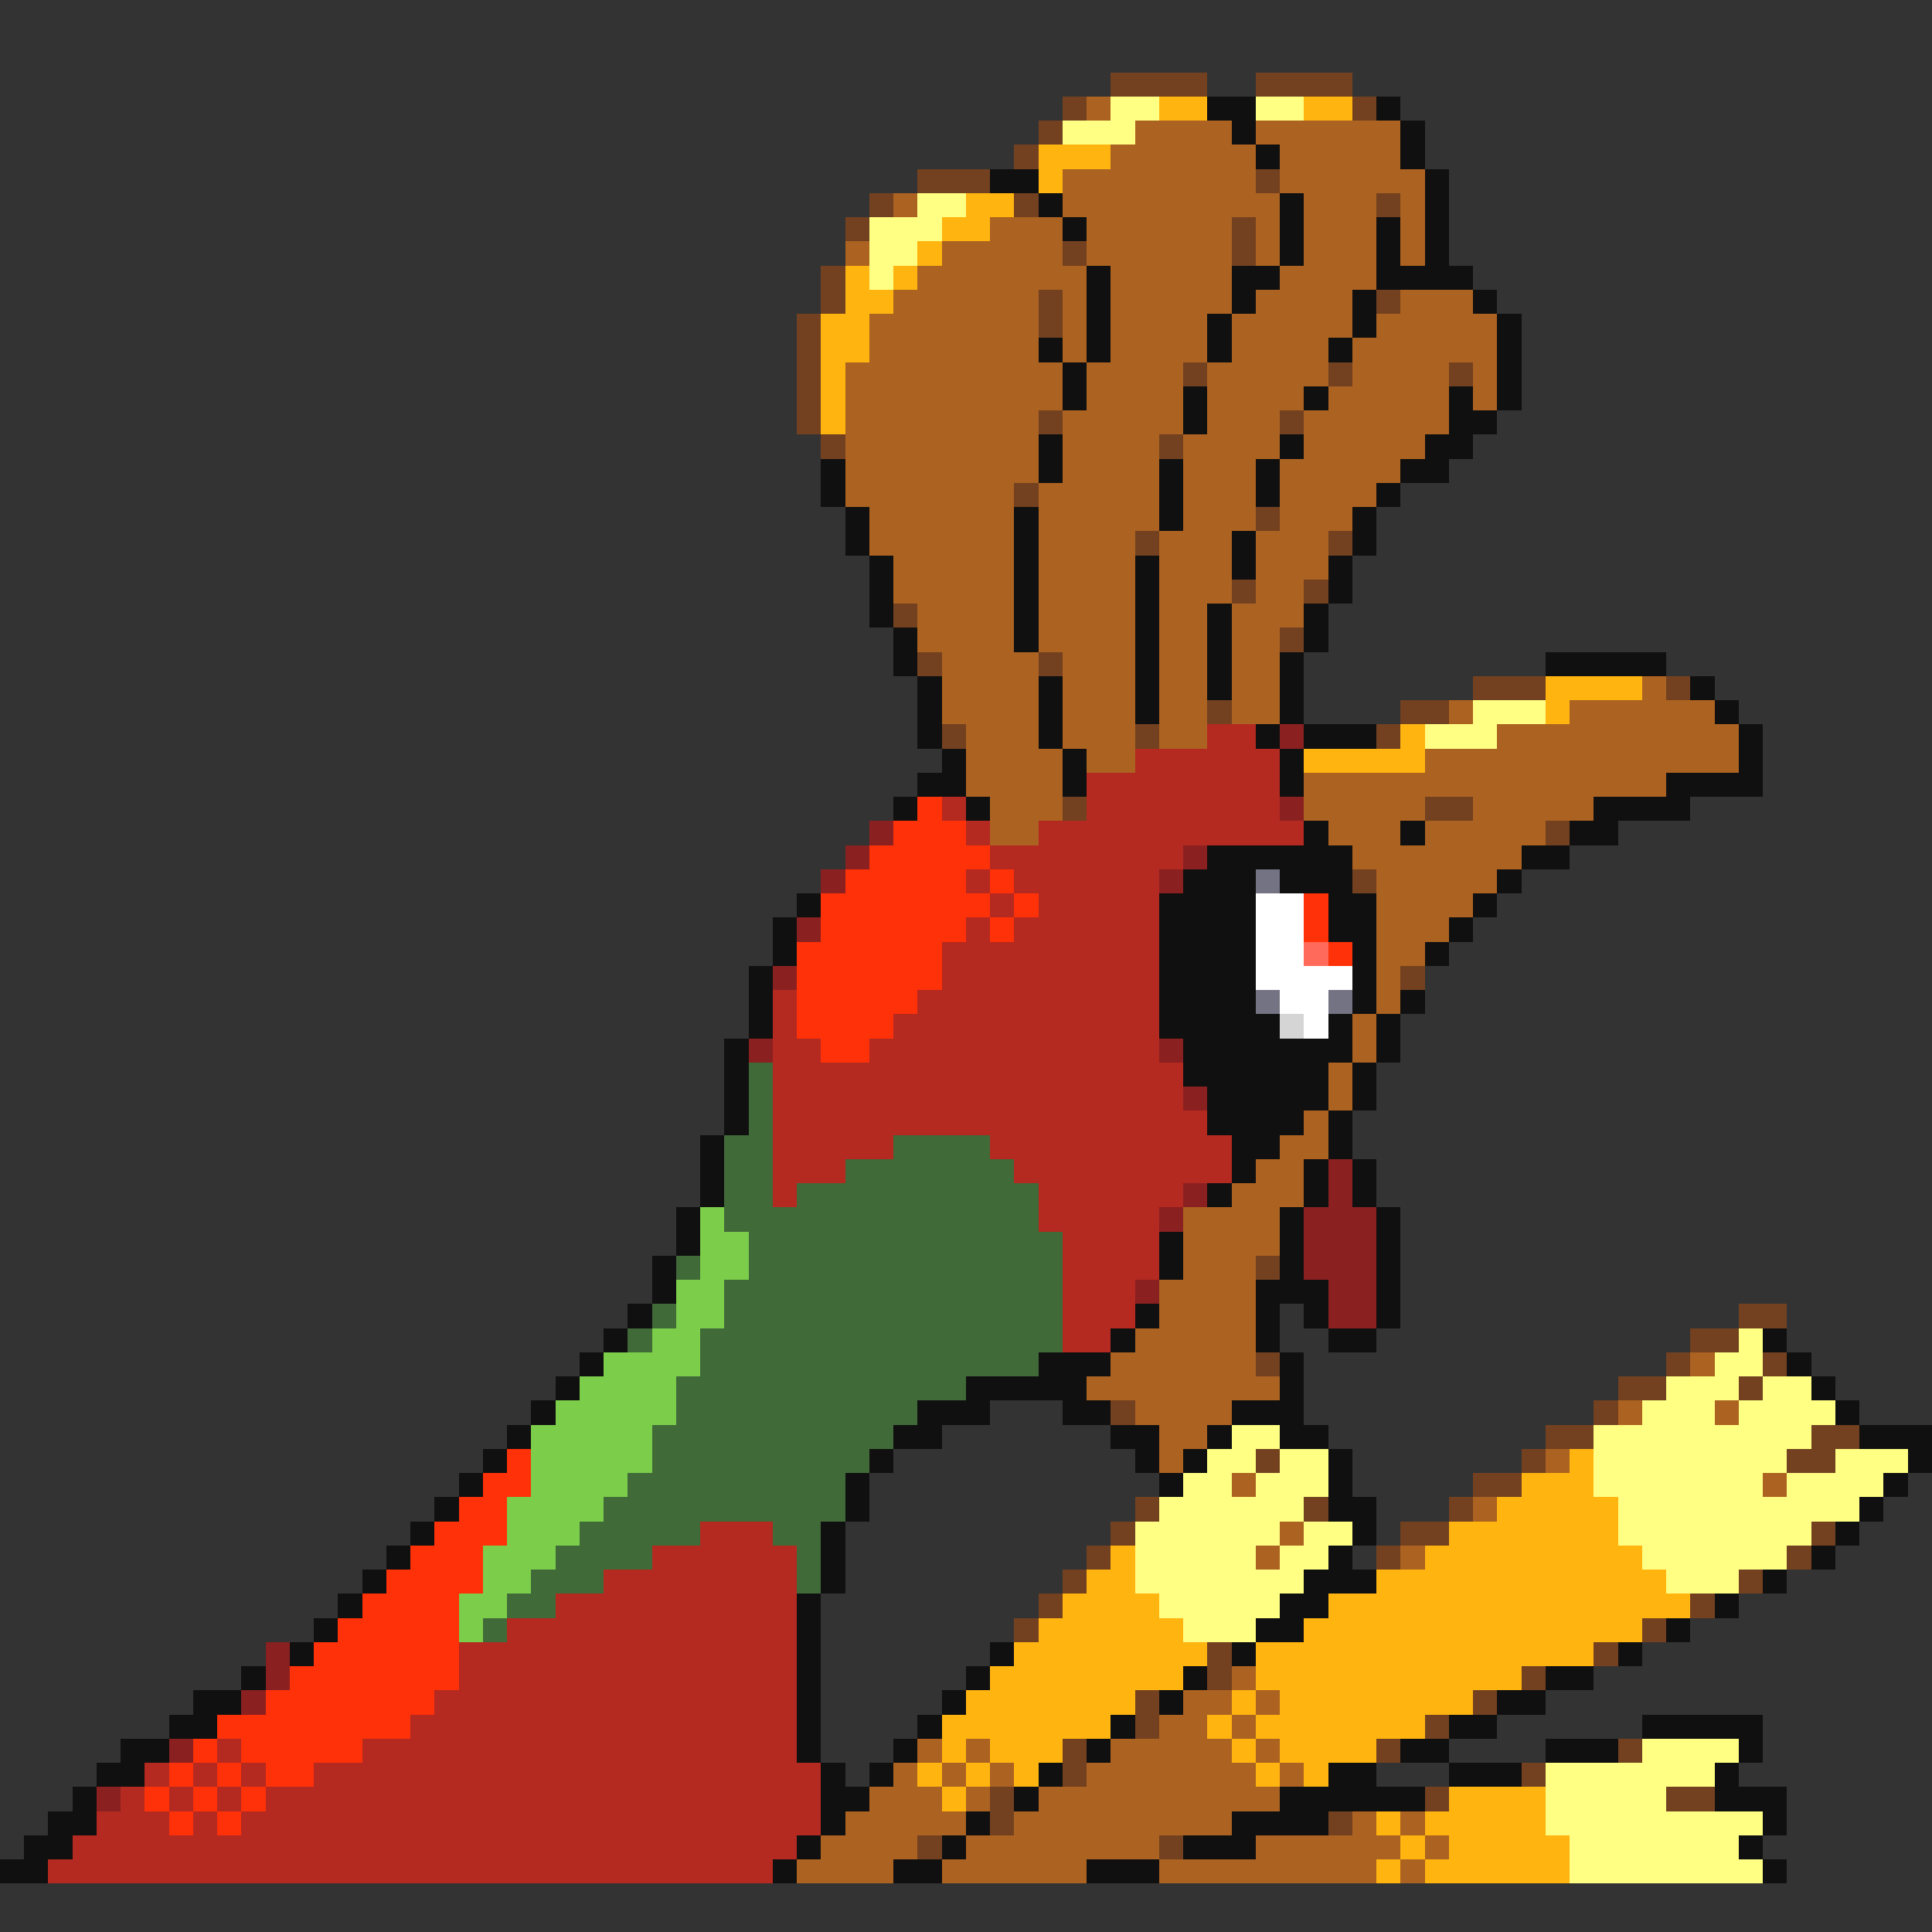 <svg xmlns="http://www.w3.org/2000/svg" viewBox="0 -0.5 80 80" shape-rendering="crispEdges">
<rect x="0" y="-0.5" width="80" height="80" fill="#333333" stroke="none"/>
<path stroke="#734120" d="M46 3h4M52 3h4M44 4h1M56 4h1M43 5h1M42 6h1M38 7h3M52 7h1M36 8h1M42 8h1M57 8h1M35 9h1M51 9h1M44 10h1M51 10h1M34 11h1M34 12h1M43 12h1M57 12h1M33 13h1M43 13h1M33 14h1M33 15h1M49 15h1M55 15h1M60 15h1M33 16h1M33 17h1M43 17h1M53 17h1M34 18h1M48 18h1M42 20h1M52 21h1M47 22h1M55 22h1M51 24h1M54 24h1M37 25h1M53 26h1M38 27h1M43 27h1M61 28h3M69 28h1M50 29h1M58 29h2M39 30h1M47 30h1M57 30h1M44 33h1M59 33h2M64 34h1M56 36h1M58 40h1M52 52h1M72 54h2M70 55h2M52 56h1M69 56h1M73 56h1M67 57h2M72 57h1M46 58h1M66 58h1M64 59h2M75 59h2M52 60h1M63 60h1M74 60h2M61 61h2M47 62h1M54 62h1M60 62h1M46 63h1M58 63h2M75 63h1M45 64h1M57 64h1M74 64h1M44 65h1M72 65h1M43 66h1M70 66h1M42 67h1M68 67h1M50 68h1M66 68h1M50 69h1M63 69h1M47 70h1M61 70h1M47 71h1M59 71h1M44 72h1M57 72h1M67 72h1M44 73h1M63 73h1M41 74h1M59 74h1M69 74h2M41 75h1M55 75h1M38 76h1M48 76h1" />
<path stroke="#ac6220" d="M45 4h1M47 5h4M52 5h6M46 6h6M53 6h5M44 7h8M53 7h6M37 8h1M44 8h9M54 8h3M58 8h1M41 9h3M45 9h6M52 9h1M54 9h3M58 9h1M35 10h1M39 10h5M45 10h6M52 10h1M54 10h3M58 10h1M38 11h7M46 11h5M53 11h4M37 12h6M44 12h1M46 12h5M52 12h4M58 12h3M36 13h7M44 13h1M46 13h4M51 13h5M57 13h5M36 14h7M44 14h1M46 14h4M51 14h4M56 14h6M35 15h9M45 15h4M50 15h5M56 15h4M61 15h1M35 16h9M45 16h4M50 16h4M55 16h5M61 16h1M35 17h8M44 17h5M50 17h3M54 17h6M35 18h8M44 18h4M49 18h4M54 18h5M35 19h8M44 19h4M49 19h3M53 19h5M35 20h7M43 20h5M49 20h3M53 20h4M36 21h6M43 21h5M49 21h3M53 21h3M36 22h6M43 22h4M48 22h3M52 22h3M37 23h5M43 23h4M48 23h3M52 23h3M37 24h5M43 24h4M48 24h3M52 24h2M38 25h4M43 25h4M48 25h2M51 25h3M38 26h4M43 26h4M48 26h2M51 26h2M39 27h4M44 27h3M48 27h2M51 27h2M39 28h4M44 28h3M48 28h2M51 28h2M68 28h1M39 29h4M44 29h3M48 29h2M51 29h2M60 29h1M65 29h6M40 30h3M44 30h3M48 30h2M62 30h10M40 31h4M45 31h2M59 31h13M40 32h4M54 32h15M41 33h3M54 33h5M61 33h5M41 34h2M55 34h3M59 34h5M56 35h7M57 36h5M57 37h4M57 38h3M57 39h2M57 40h1M57 41h1M56 42h1M56 43h1M55 44h1M55 45h1M54 46h1M53 47h2M52 48h2M51 49h3M49 50h4M49 51h4M49 52h3M48 53h4M48 54h4M47 55h5M46 56h6M70 56h1M45 57h8M47 58h4M67 58h1M71 58h1M48 59h2M48 60h1M64 60h1M51 61h1M73 61h1M61 62h1M53 63h1M52 64h1M58 64h1M51 69h1M49 70h2M52 70h1M48 71h2M51 71h1M38 72h1M40 72h1M46 72h5M52 72h1M37 73h1M39 73h1M41 73h1M45 73h7M53 73h1M36 74h3M40 74h1M43 74h10M35 75h5M42 75h9M56 75h1M58 75h1M34 76h4M40 76h8M52 76h6M59 76h1M33 77h4M39 77h6M48 77h9M58 77h1" />
<path stroke="#ffff83" d="M46 4h2M52 4h2M44 5h3M38 8h2M36 9h3M36 10h2M36 11h1M61 29h3M59 30h3M72 55h1M71 56h2M69 57h3M73 57h2M68 58h3M72 58h4M51 59h2M66 59h9M50 60h2M53 60h2M66 60h8M76 60h3M49 61h2M52 61h3M66 61h7M74 61h4M48 62h6M67 62h10M47 63h6M54 63h2M67 63h8M47 64h5M53 64h2M68 64h6M47 65h7M69 65h3M48 66h5M49 67h3M68 72h4M64 73h7M64 74h5M64 75h9M65 76h7M65 77h8" />
<path stroke="#ffb410" d="M48 4h2M54 4h2M43 6h3M43 7h1M40 8h2M39 9h2M38 10h1M35 11h1M37 11h1M35 12h2M34 13h2M34 14h2M34 15h1M34 16h1M34 17h1M64 28h4M64 29h1M58 30h1M54 31h5M65 60h1M63 61h3M62 62h5M60 63h7M46 64h1M59 64h9M45 65h2M57 65h12M44 66h4M55 66h15M43 67h6M54 67h14M42 68h8M52 68h14M41 69h8M52 69h11M40 70h7M51 70h1M53 70h8M39 71h7M50 71h1M52 71h7M39 72h1M41 72h3M51 72h1M53 72h4M38 73h1M40 73h1M42 73h1M52 73h1M54 73h1M39 74h1M60 74h4M57 75h1M59 75h5M58 76h1M60 76h5M57 77h1M59 77h6" />
<path stroke="#101010" d="M50 4h2M57 4h1M51 5h1M58 5h1M52 6h1M58 6h1M41 7h2M59 7h1M43 8h1M53 8h1M59 8h1M44 9h1M53 9h1M57 9h1M59 9h1M53 10h1M57 10h1M59 10h1M45 11h1M51 11h2M57 11h4M45 12h1M51 12h1M56 12h1M61 12h1M45 13h1M50 13h1M56 13h1M62 13h1M43 14h1M45 14h1M50 14h1M55 14h1M62 14h1M44 15h1M62 15h1M44 16h1M49 16h1M54 16h1M60 16h1M62 16h1M49 17h1M60 17h2M43 18h1M53 18h1M59 18h2M34 19h1M43 19h1M48 19h1M52 19h1M58 19h2M34 20h1M48 20h1M52 20h1M57 20h1M35 21h1M42 21h1M48 21h1M56 21h1M35 22h1M42 22h1M51 22h1M56 22h1M36 23h1M42 23h1M47 23h1M51 23h1M55 23h1M36 24h1M42 24h1M47 24h1M55 24h1M36 25h1M42 25h1M47 25h1M50 25h1M54 25h1M37 26h1M42 26h1M47 26h1M50 26h1M54 26h1M37 27h1M47 27h1M50 27h1M53 27h1M64 27h5M38 28h1M43 28h1M47 28h1M50 28h1M53 28h1M70 28h1M38 29h1M43 29h1M47 29h1M53 29h1M71 29h1M38 30h1M43 30h1M52 30h1M54 30h3M72 30h1M39 31h1M44 31h1M53 31h1M72 31h1M38 32h2M44 32h1M53 32h1M69 32h4M37 33h1M40 33h1M66 33h4M54 34h1M58 34h1M65 34h2M50 35h6M63 35h2M49 36h3M53 36h3M62 36h1M33 37h1M48 37h4M55 37h2M61 37h1M32 38h1M48 38h4M55 38h2M60 38h1M32 39h1M48 39h4M56 39h1M59 39h1M31 40h1M48 40h4M56 40h1M31 41h1M48 41h4M56 41h1M58 41h1M31 42h1M48 42h5M55 42h1M57 42h1M30 43h1M49 43h7M57 43h1M30 44h1M49 44h6M56 44h1M30 45h1M50 45h5M56 45h1M30 46h1M50 46h4M55 46h1M29 47h1M51 47h2M55 47h1M29 48h1M51 48h1M54 48h1M56 48h1M29 49h1M50 49h1M54 49h1M56 49h1M28 50h1M53 50h1M57 50h1M28 51h1M48 51h1M53 51h1M57 51h1M27 52h1M48 52h1M53 52h1M57 52h1M27 53h1M52 53h3M57 53h1M26 54h1M47 54h1M52 54h1M54 54h1M57 54h1M25 55h1M46 55h1M52 55h1M55 55h2M73 55h1M24 56h1M43 56h3M53 56h1M74 56h1M23 57h1M40 57h5M53 57h1M75 57h1M22 58h1M38 58h3M44 58h2M51 58h3M76 58h1M21 59h1M37 59h2M46 59h2M50 59h1M53 59h2M77 59h3M20 60h1M36 60h1M47 60h1M49 60h1M55 60h1M79 60h1M19 61h1M35 61h1M48 61h1M55 61h1M78 61h1M18 62h1M35 62h1M55 62h2M77 62h1M17 63h1M34 63h1M56 63h1M76 63h1M16 64h1M34 64h1M55 64h1M75 64h1M15 65h1M34 65h1M54 65h3M73 65h1M14 66h1M33 66h1M53 66h2M71 66h1M13 67h1M33 67h1M52 67h2M69 67h1M12 68h1M33 68h1M41 68h1M51 68h1M67 68h1M10 69h1M33 69h1M40 69h1M49 69h1M64 69h2M8 70h2M33 70h1M39 70h1M48 70h1M62 70h2M7 71h2M33 71h1M38 71h1M46 71h1M60 71h2M68 71h5M5 72h2M33 72h1M37 72h1M45 72h1M58 72h2M64 72h3M72 72h1M4 73h2M34 73h1M36 73h1M43 73h1M55 73h2M60 73h3M71 73h1M3 74h1M34 74h2M42 74h1M53 74h6M71 74h3M2 75h2M34 75h1M40 75h1M51 75h4M73 75h1M1 76h2M33 76h1M39 76h1M49 76h3M72 76h1M0 77h2M32 77h1M37 77h2M45 77h3M73 77h1" />
<path stroke="#b42920" d="M50 30h2M47 31h6M45 32h8M39 33h1M45 33h8M40 34h1M43 34h11M41 35h8M40 36h1M42 36h6M41 37h1M43 37h5M40 38h1M42 38h6M39 39h9M39 40h9M32 41h1M38 41h10M32 42h1M37 42h11M32 43h2M36 43h12M32 44h17M32 45h17M32 46h18M32 47h5M41 47h10M32 48h3M42 48h9M32 49h1M43 49h6M43 50h5M44 51h4M44 52h4M44 53h3M44 54h3M44 55h2M29 63h3M27 64h6M25 65h8M23 66h10M21 67h12M19 68h14M19 69h14M18 70h15M17 71h16M9 72h1M15 72h18M6 73h1M8 73h1M10 73h1M13 73h21M5 74h1M7 74h1M9 74h1M11 74h23M4 75h3M8 75h1M10 75h24M3 76h30M2 77h30" />
<path stroke="#8b2020" d="M53 30h1M53 33h1M36 34h1M35 35h1M49 35h1M34 36h1M48 36h1M33 38h1M32 40h1M31 43h1M48 43h1M49 45h1M55 48h1M49 49h1M55 49h1M48 50h1M54 50h3M54 51h3M54 52h3M47 53h1M55 53h2M55 54h2M11 68h1M11 69h1M10 70h1M7 72h1M4 74h1" />
<path stroke="#ff3108" d="M38 33h1M37 34h3M36 35h5M35 36h5M41 36h1M34 37h7M42 37h1M54 37h1M34 38h6M41 38h1M54 38h1M33 39h6M55 39h1M33 40h6M33 41h5M33 42h4M34 43h2M21 60h1M20 61h2M19 62h2M18 63h3M17 64h3M16 65h4M15 66h4M14 67h5M13 68h6M12 69h7M11 70h7M9 71h8M8 72h1M10 72h5M7 73h1M9 73h1M11 73h2M6 74h1M8 74h1M10 74h1M7 75h1M9 75h1" />
<path stroke="#737383" d="M52 36h1M52 41h1M55 41h1" />
<path stroke="#ffffff" d="M52 37h2M52 38h2M52 39h2M52 40h4M53 41h2M54 42h1" />
<path stroke="#ff6a5a" d="M54 39h1" />
<path stroke="#d5d5d5" d="M53 42h1" />
<path stroke="#416a39" d="M31 44h1M31 45h1M31 46h1M30 47h2M37 47h4M30 48h2M35 48h7M30 49h2M33 49h10M30 50h13M31 51h13M28 52h1M31 52h13M30 53h14M27 54h1M30 54h14M26 55h1M29 55h15M29 56h14M28 57h12M28 58h10M27 59h10M27 60h9M26 61h9M25 62h10M24 63h5M32 63h2M23 64h4M33 64h1M22 65h3M33 65h1M21 66h2M20 67h1" />
<path stroke="#7bcd4a" d="M29 50h1M29 51h2M29 52h2M28 53h2M28 54h2M27 55h2M25 56h4M24 57h4M23 58h5M22 59h5M22 60h5M22 61h4M21 62h4M21 63h3M20 64h3M20 65h2M19 66h2M19 67h1" />
</svg>